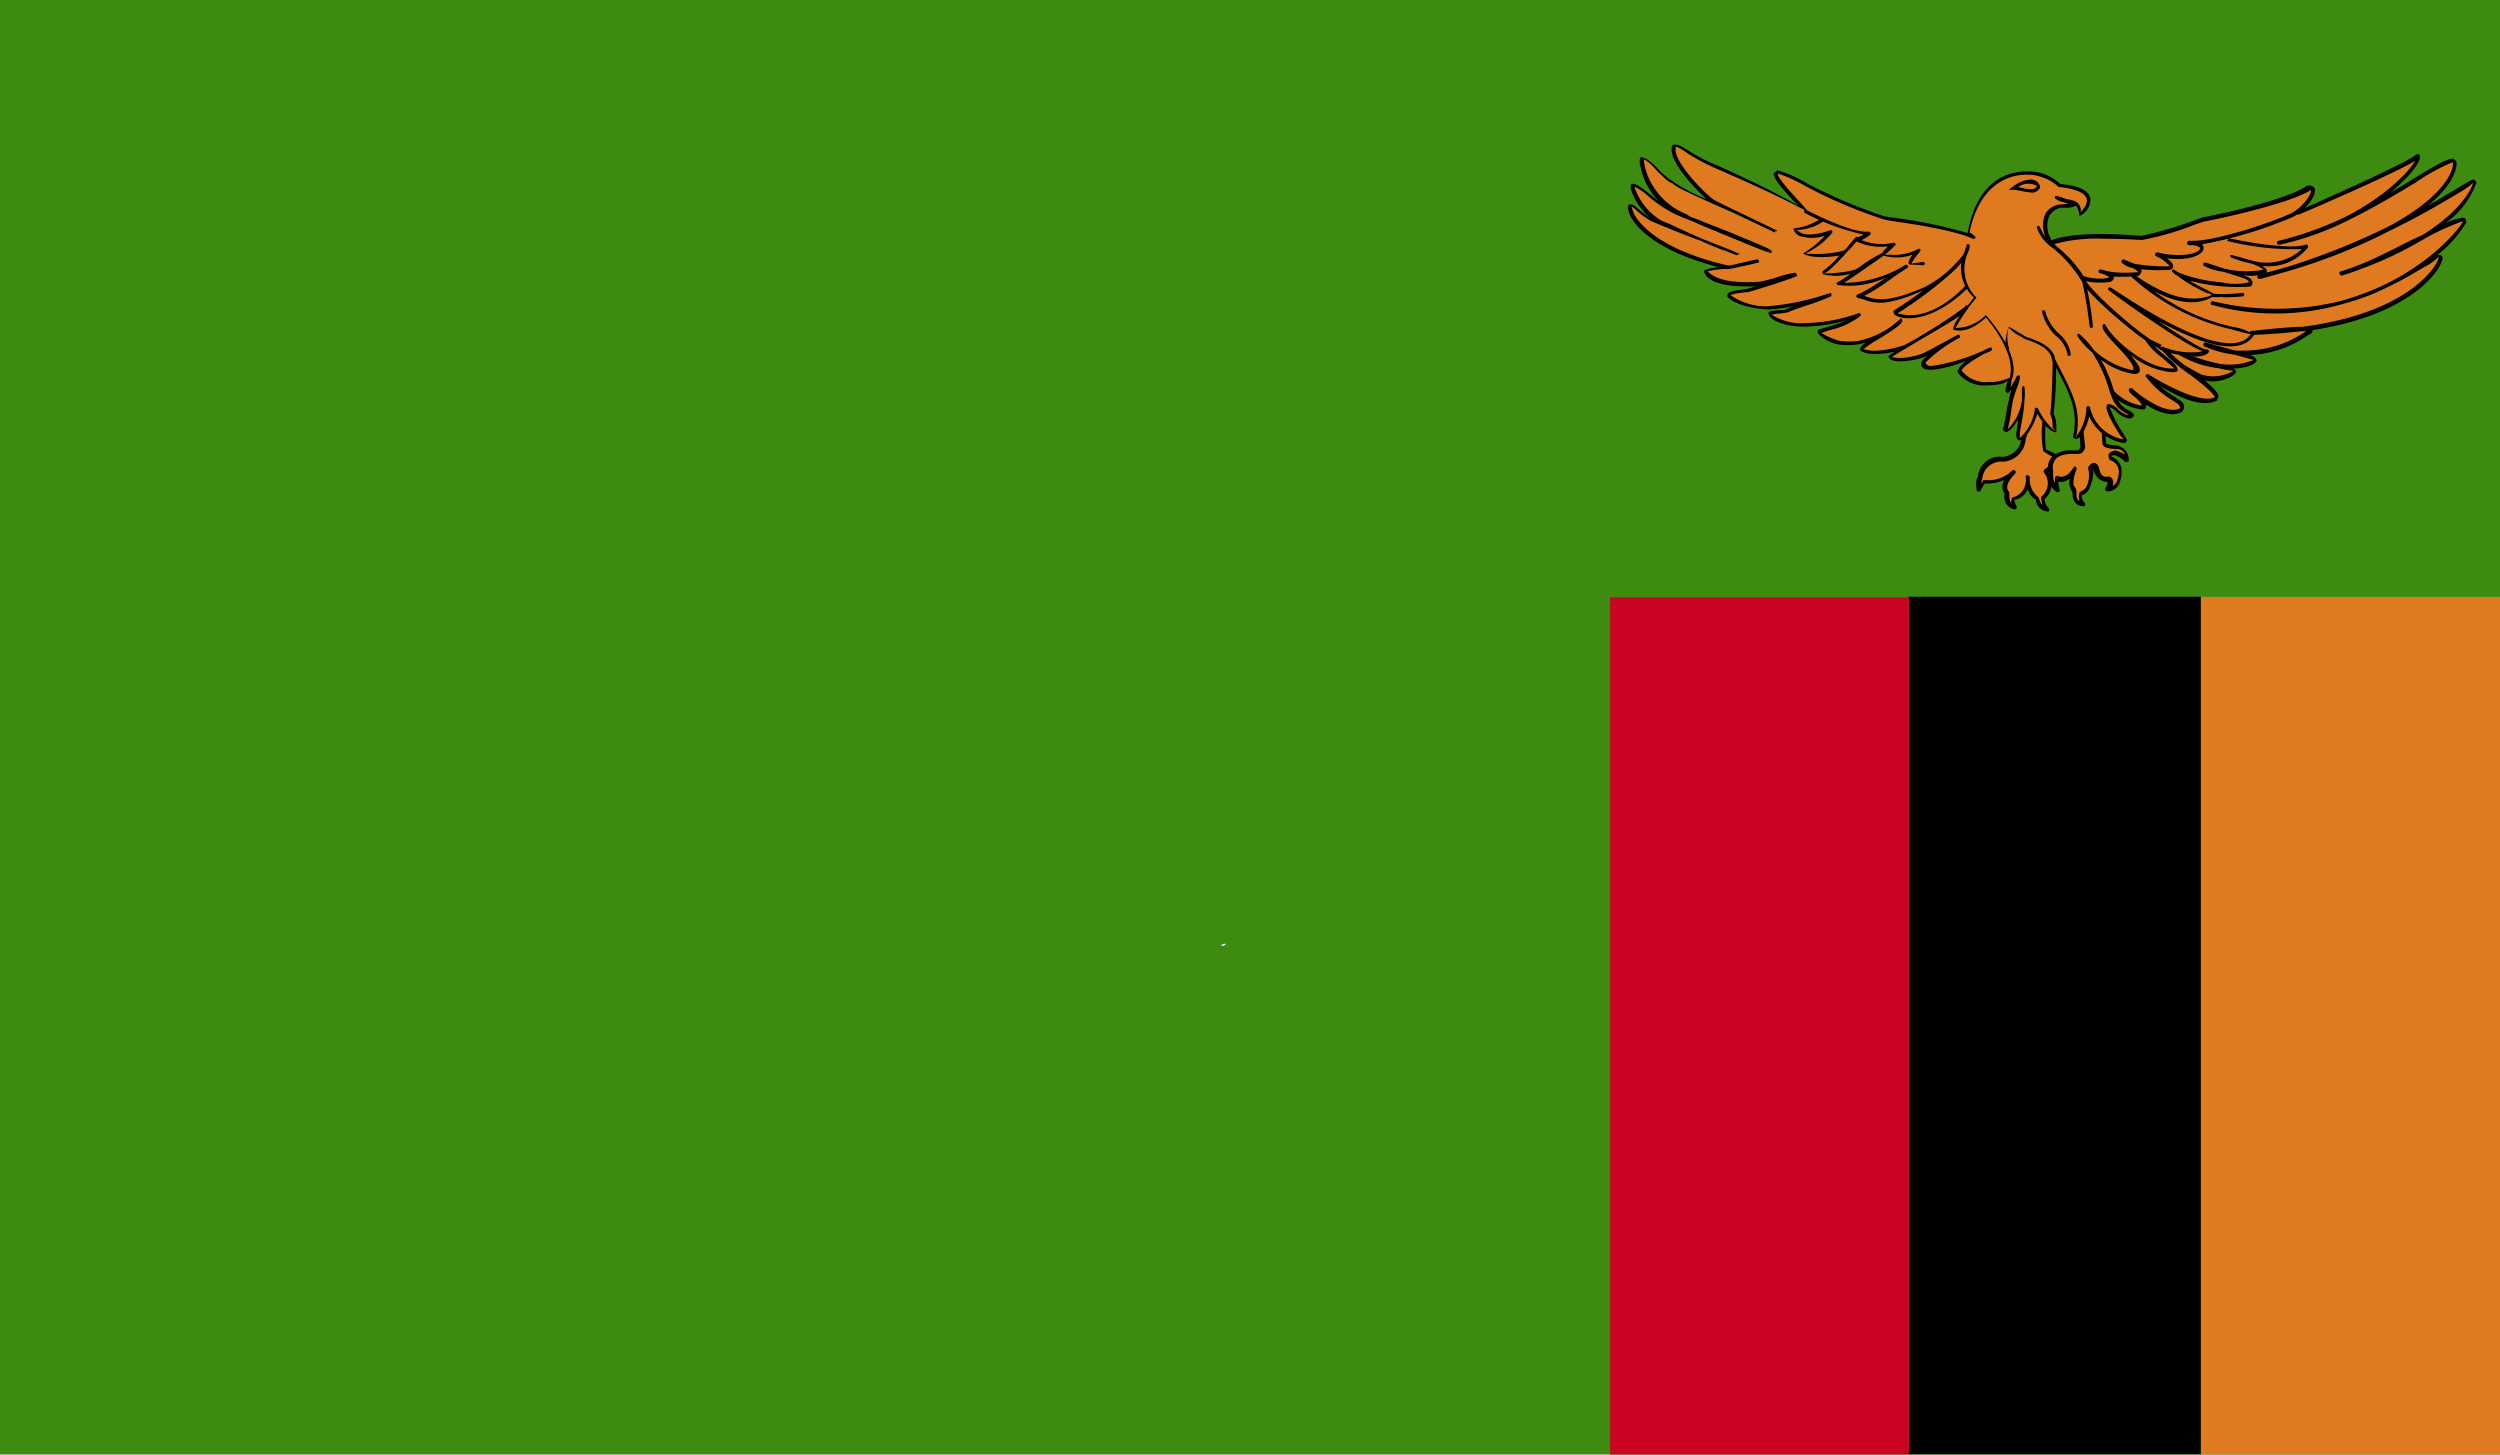 <svg id="Layer_1" data-name="Layer 1" xmlns="http://www.w3.org/2000/svg" xmlns:xlink="http://www.w3.org/1999/xlink" viewBox="0 0 220 128"><defs><style>.cls-1{fill:none;}.cls-2{clip-path:url(#clip-path);}.cls-3{fill:#3e8b11;}.cls-4{fill:#df7a21;}.cls-5{fill:#cb0423;}.cls-6{fill:#fff;}</style><clipPath id="clip-path"><rect id="_Clipping_Path_" data-name="&lt;Clipping Path&gt;" class="cls-1" width="220" height="128"/></clipPath></defs><title>Flag_rect_Zambia</title><g id="ZAMBIA"><g id="_Group_" data-name="&lt;Group&gt;"><g id="_Clip_Group_" data-name="&lt;Clip Group&gt;"><g class="cls-2"><rect id="_Path_" data-name="&lt;Path&gt;" class="cls-3" width="220" height="128"/><rect id="_Path_2" data-name="&lt;Path&gt;" class="cls-4" x="193.67" y="52.53" width="26.33" height="75.47"/><rect id="_Path_3" data-name="&lt;Path&gt;" x="167.95" y="52.51" width="25.72" height="75.47"/><rect id="_Path_4" data-name="&lt;Path&gt;" class="cls-5" x="141.69" y="52.56" width="26.29" height="75.44"/><g id="_Clip_Group_2" data-name="&lt;Clip Group&gt;"><g class="cls-2"><path id="_Path_5" data-name="&lt;Path&gt;" class="cls-4" d="M202.18,18.75s9.69-4.14,10.62-5c.42.48-3.89,5.69-12.26,7.63,7.61-1.81,14.1-7.46,15.4-7.25.41,0,.31,5.49-17.11,10.19,12-3.17,19-9,19-8.33.08.16-1.21,4.57-11.73,8,2.94-.66,10.93-5.57,10.83-4.57.27.33-7.72,10.6-22.13,7.25,11.52,3,19-4.21,20.05-4.08.21.05-2.14,6.33-16.67,6.71,7-.74,5-.05,5-.05a9.3,9.3,0,0,1-9,1c3.89,1.05,4.31,1.1,4.38,1.46-.26.43-3.45,1.07-6.51-.61,2.46,1,4.69,1.2,4.73,1.58a3.17,3.17,0,0,1-3,.38c-1.4-.63-14.39-8.6-14.39-8.6l22.12-6.08Z"/><g id="_Group_2" data-name="&lt;Group&gt;"><path id="_Compound_Path_" data-name="&lt;Compound Path&gt;" d="M194.73,33.56a2.66,2.66,0,0,1-1.19-.26c-1.39-.66-13.86-8.3-14.4-8.63a.14.14,0,0,1-.08-.18.13.13,0,0,1,.13-.15l22.11-6.08.93.31c3.22-1.43,9.73-4.32,10.44-5a.34.34,0,0,1,.14,0,.12.12,0,0,1,.12.08.46.46,0,0,1,0,.3c-.09.54-1,1.69-2.58,3,.77-.43,1.44-.84,2.08-1.25,1.69-1,2.85-1.74,3.42-1.74.09,0,.31.23.32.31.08.69-.44,2.12-2.55,3.86,1.07-.62,1.91-1.15,2.55-1.51,1-.61,1.33-.82,1.54-.82,0,0,.22.21.22.26a7.43,7.43,0,0,1-2.82,3.63,5.41,5.41,0,0,1,1.6-.54s.23.05.25.1l.08.31a10.6,10.6,0,0,1-2.71,3,.74.74,0,0,1,.39-.13c.09,0,.25.16.23.26,0,.74-2.3,4.93-11.44,6.36v.05c0,.18-.11.28-.39.38a9.53,9.53,0,0,1-5.09,1.76c.37.16.5.29.57.49-.21.43-1.05.66-2.07.71.17.08.26.18.26.28-.09.34-1.11.85-2.11.85Zm-15-9c2.12,1.3,12.76,7.84,14,8.4a3.5,3.5,0,0,0,2.81-.33,8.4,8.4,0,0,1-1.31-.23,8.66,8.66,0,0,1-3.35-1.1c-.11,0-.12-.13-.11-.23A.24.24,0,0,1,192,31a20.31,20.31,0,0,0,3.24,1,5.62,5.62,0,0,0,3.09-.33h0c-.08,0-.38-.1-1.71-.46a9.53,9.53,0,0,1-2.63-.72.17.17,0,0,1-.08-.23c0-.1.13-.15.19-.12l2.61.71a8.88,8.88,0,0,0,.9,0,9.51,9.51,0,0,0,5.33-1.71h-.31c-1.39.15-2.88.28-4.45.33-.09-.05-.18-.07-.18-.18s0-.17.15-.17c2.12-.23,3.6-.36,4.46-.36,9.57-1.25,12-5.54,12-6.16a5.43,5.43,0,0,1-1.3.92c-.73.41-1.66,1-2.77,1.53a20.75,20.75,0,0,1-4.46,1.72,21.12,21.12,0,0,1-11.4.07c-.12,0-.17-.13-.14-.18a.18.18,0,0,1,.21-.15A23.69,23.69,0,0,0,206,26.48a23.31,23.31,0,0,0,4.41-1.71c4.19-2.19,6.26-5,6.33-5.31A23.12,23.12,0,0,0,213.36,21a31.89,31.89,0,0,1-5.42,2.6c-.72.28-1.36.51-1.83.64a.18.18,0,0,1-.23-.15.16.16,0,0,1,.11-.21c.64-.18,1.26-.43,1.8-.64,1.38-.56,3-1.4,4.53-2.17l.88-.4c3.51-2.2,4.35-4.19,4.43-4.58a6.59,6.59,0,0,1-1.2.85c-1.27.76-3.32,2-6.08,3.34a50.18,50.18,0,0,1-8.84,3.53c-.85.25-1.73.51-2.63.74h0a.2.2,0,0,1-.23-.13.3.3,0,0,1,.13-.26c.93-.23,1.79-.46,2.62-.71a61.11,61.11,0,0,0,8.81-3.53c5.43-2.91,5.78-5.36,5.62-5.64A17.2,17.2,0,0,0,212.67,16c-1.63,1-3.67,2.22-6,3.37a26.23,26.23,0,0,1-6.07,2.17.16.16,0,0,1-.21-.12.17.17,0,0,1,.14-.23h0a29.92,29.92,0,0,0,6-2.17c3.6-1.89,5.51-4,6-4.86-2,1.2-9.91,4.6-10.26,4.73l-1-.28L179.7,24.57Z"/></g><path id="_Path_6" data-name="&lt;Path&gt;" class="cls-4" d="M176.18,40.35a1.81,1.81,0,0,0-2,1.74s-.17.1-.08.94a8.29,8.29,0,0,1,.5-.74,2.92,2.92,0,0,0,2.51-.81c-1.3,1.35-.52,1.83-.52,1.83s-.31,1,.66,1.28a.85.85,0,0,1-.11-.79A1.56,1.56,0,0,0,178.43,42c0,1.53.88,1.89.88,1.89a.93.93,0,0,0,.89.92,1.34,1.34,0,0,1-.37-1.1A1.57,1.57,0,0,0,180,41.4a3.84,3.84,0,0,0,1.07-1.28,7.79,7.79,0,0,1-1.19-.61,12.61,12.61,0,0,1,0-2.45l-.47-2.66L178,38.56a1.9,1.9,0,0,1-1.84,1.79Z"/><g id="_Group_3" data-name="&lt;Group&gt;"><path id="_Compound_Path_2" data-name="&lt;Compound Path&gt;" d="M180.2,45h0a1.1,1.1,0,0,1-1.05-1.07c-.08,0-.46-.16-.71-.87a1.58,1.58,0,0,1-1.19.94,2.64,2.64,0,0,0,.19.54.15.15,0,0,1,0,.2.16.16,0,0,1-.19.08,1.09,1.09,0,0,1-.7-.49,1.25,1.25,0,0,1-.13-.94c-.07,0-.18-.15-.21-.44a1.38,1.38,0,0,1,.16-.71,3.72,3.72,0,0,1-1.7.31,3.41,3.41,0,0,0-.38.64.26.26,0,0,1-.2.07c-.06,0-.14-.07-.14-.15-.11-.79,0-1.05.11-1.13a1.91,1.91,0,0,1,2.13-1.78,1.75,1.75,0,0,0,1.68-1.59v0a.32.32,0,0,1,0-.16l1.34-4c0-.08.1-.1.19-.1a.15.15,0,0,1,.17.13l.47,2.65a10.83,10.83,0,0,0,0,2.4c.31.18,1.1.51,1.1.51a.43.43,0,0,1,.09.13.38.38,0,0,1,0,.15,6,6,0,0,1-1,1.26,1.75,1.75,0,0,1-.31,2.34,1.23,1.23,0,0,0,.35.8.2.2,0,0,1,.05.23.2.2,0,0,1-.17.1Zm-1.77-3.14c.12,0,.19,0,.19.15a2,2,0,0,0,.75,1.74c.1.15.13.46.36.69a2.14,2.14,0,0,1-.09-.74,1.48,1.48,0,0,0,.22-2.12c0-.05-.06-.11,0-.16s0-.13.09-.13a3.11,3.11,0,0,0,.91-1,5.25,5.25,0,0,1-1.05-.58,8.68,8.68,0,0,1-.08-2.58l-.35-1.89-1.12,3.39h0a2.13,2.13,0,0,1-2,2,1.67,1.67,0,0,0-1.83,1.56.82.82,0,0,0-.07.36,1,1,0,0,1,.19-.29,6.07,6.07,0,0,1,.61,0,3.08,3.08,0,0,0,1.9-.84.19.19,0,0,1,.28,0,.23.23,0,0,1,0,.25c-.61.64-.72,1-.7,1.25a.4.4,0,0,0,.15.34c.06.2,0,.63.13.92a.2.2,0,0,1,.07.1,1,1,0,0,1,.07-.49A1.56,1.56,0,0,0,178.26,42a.21.21,0,0,1,.17-.23Z"/></g><path id="_Path_7" data-name="&lt;Path&gt;" class="cls-4" d="M185.78,34.38s1.44,1.6,2.81,1.53c.5-.44-1.06-1.36-1.06-1.59.55.52,2.91,2.53,4.41,1.82.58-.87-1.09-.77-2.92-3,1.28.84,4.47,2.73,6,2,.64-.72-3.32-2.81-4.65-4.5l-3.45-1.76-4.63,3.78Z"/><g id="_Group_4" data-name="&lt;Group&gt;"><path id="_Compound_Path_3" data-name="&lt;Compound Path&gt;" d="M191.2,36.47a4.58,4.58,0,0,1-2.32-.87v.1a1.06,1.06,0,0,1-.16.34h-.1a4.38,4.38,0,0,1-3-1.54l-3.46-1.68a.2.2,0,0,1-.09-.16s0-.1.05-.15l4.66-3.8,3.63,1.73a14.52,14.52,0,0,0,2.61,2.27c1.32,1,2.15,1.67,2.21,2.18,0,0-.11.3-.12.35-1.43.72-3.56-.4-5.06-1.3a8.44,8.44,0,0,0,1.36,1c.44.31.74.46.78.74a.66.66,0,0,1-.16.54,1.55,1.55,0,0,1-.86.23Zm-3.67-2.32a.18.18,0,0,1,.12.05c.4.38,2.88,2.4,4.2,1.73,0-.3-.27-.43-.6-.66a8,8,0,0,1-2.37-2.07.14.14,0,0,1,0-.23.12.12,0,0,1,.21,0c.64.38,4.38,2.65,5.81,2-.1-.39-1.13-1.2-2.1-1.94a13.7,13.7,0,0,1-2.62-2.28L186.84,29l-4.21,3.63,3.21,1.56a4.28,4.28,0,0,0,2.63,1.5c0-.2-.42-.61-.68-.81s-.45-.41-.45-.57a.17.17,0,0,1,.11-.15.12.12,0,0,1,.08,0Z"/></g><path id="_Path_8" data-name="&lt;Path&gt;" class="cls-4" d="M180.52,21.4s1.58-.94,7.92-.46c.65.08,4.27-1.25,5.46-1.63,1.83-.36,7.66-1.64,9.25-2.81,1.11-.13-.31,2-1.71,2.55s-6.92,2.56-8.84,2.3c2.3,0,1,1.92-2.82,1,1.85,1,1.16,1.17,1.16,1.17s-3.24.18-4.1-.56c2.18.82,1.28,1.1,1.28,1.1a8.28,8.28,0,0,1-3.25-.26c1.59.49.78.8.78.8a5.54,5.54,0,0,1-2.35-.18c-1.08-.41-2.69-3.07-2.78-3.07Z"/><g id="_Group_5" data-name="&lt;Group&gt;"><path id="_Compound_Path_4" data-name="&lt;Compound Path&gt;" d="M184.81,24.87a5,5,0,0,1-1.57-.22c-.86-.31-2-1.89-2.57-2.74a3.06,3.06,0,0,0-.25-.38.11.11,0,0,1-.12-.1c0-.1.07-.16.12-.21s1.68-1,8-.46h0a32.79,32.79,0,0,0,4.63-1.35l.76-.28c2.4-.44,7.78-1.71,9.2-2.79.47-.05.67.11.7.34.13.64-1.06,2.12-2.22,2.53a37.36,37.36,0,0,1-7.72,2.29.41.41,0,0,1,.14.36c0,.56-1.3,1.13-3.22.87.49.36.56.59.54.74s-.18.26-.26.28a18.34,18.34,0,0,1-2.58-.05.23.23,0,0,1,.06.23.82.82,0,0,1-.28.36,16.38,16.38,0,0,1-2.15.05v.08c0,.23-.2.33-.34.4a8.49,8.49,0,0,1-.89.05Zm-4-3.42c0,.08.11.16.15.26.51.71,1.65,2.3,2.37,2.58a5,5,0,0,0,1.46.23,3.7,3.7,0,0,0,.79-.08c.08,0,0-.1-.37-.28l-.42-.13c-.1,0-.13-.15-.1-.23s.14-.13.22-.07a1.89,1.89,0,0,1,.47.12A7.74,7.74,0,0,0,187,24c.63,0,1.16-.05,1.16-.05s0-.13-.53-.38a1.82,1.82,0,0,1-.86-.41.16.16,0,0,1-.06-.23c.06-.08.17-.13.23-.08.36.16.67.26.87.36a17.28,17.28,0,0,0,3.14.23,3.32,3.32,0,0,0-1.2-.89.17.17,0,0,1-.1-.21.27.27,0,0,1,.22-.13,7.4,7.4,0,0,0,1.88.23c1.27,0,1.83-.35,1.86-.58,0-.08-.17-.23-.64-.29a1.77,1.77,0,0,1-.33,0c-.12,0-.19-.1-.17-.2a.2.2,0,0,1,.17-.18h0l.35,0c2.2,0,7.09-1.71,8.37-2.3,1.08-.41,2.08-1.73,2-2.17-1.73,1.13-7.54,2.43-9.45,2.79l-.74.25a25.87,25.87,0,0,1-4.69,1.36c-1.35-.08-2.41-.11-3.32-.11a14.17,14.17,0,0,0-4.35.46Z"/></g><path id="_Path_9" data-name="&lt;Path&gt;" class="cls-4" d="M183.07,35.27l.21,4.16s-.12.21-.21.33-3-.43-2.58,1.74c0,.92,0,1.1.64,1.64a3.11,3.11,0,0,1-.12-1s.81.43,1.62-.87c-.58,1.3-.17,1.79,0,1.81.11.23-.25,1.28.83,1.26a1,1,0,0,1-.22-1s1.14-.18.75-2.22c.39-.38.55,0,.55,0s.14,1.22,1.11,1c.46.25-.06.89-.06.89a1,1,0,0,0,.92-.56c.21-.64.44-1.71-.7-2.17-.16-.43.44-.46.44-.46s.76.26,1,.64.17-1-.78-1.15c-1.12,0-1.21-.26-1.21-.31s-.19-3-.28-3.88Z"/><g id="_Group_6" data-name="&lt;Group&gt;"><path id="_Compound_Path_5" data-name="&lt;Compound Path&gt;" d="M183.38,44.54c-.92,0-1-.77-1-1.15l-.17-.41a1.37,1.37,0,0,1-.07-.89,1.12,1.12,0,0,1-1,.3,2.28,2.28,0,0,0,.12.69c0,.08,0,.13-.1.21a.19.19,0,0,1-.19,0c-.67-.56-.71-.81-.71-1.76a1.52,1.52,0,0,1,.26-1.28,2.5,2.5,0,0,1,1.94-.61h.38c.14,0,.24-.28.24-.28l-.24-4.06,2-.33a31.46,31.46,0,0,1,.5,4.06s.14.13,1,.18a1.28,1.28,0,0,1,1,1.3c0,.15-.34.23-.42.05a1.94,1.94,0,0,0-.88-.51s-.19,0-.23.13c.56.23,1.25.84.7,2.35a1.13,1.13,0,0,1-1.08.71.13.13,0,0,1-.14-.1.17.17,0,0,1,0-.21,1,1,0,0,0,.19-.51,1.31,1.31,0,0,1-1.26-1.22,4.1,4.1,0,0,1-.43,1.94,1.33,1.33,0,0,1-.62.46c.05,0,0,.38.27.64a.19.19,0,0,1-.14.33Zm-.75-3.45,0,0c.1.05.15.12.1.23-.44,1.1-.22,1.5-.14,1.55a.7.7,0,0,1,.14.49c0,.36,0,.59.28.72a1.15,1.15,0,0,1,0-.77c.17-.13.39-.15.58-.46a2.19,2.19,0,0,0,.14-1.69c.53-.79.85-.28.94-.1s.1.9.69.9a.62.62,0,0,1,.33,0,.55.55,0,0,1,.26.36.66.66,0,0,1-.06.46.87.87,0,0,0,.39-.39c.36-1,.17-1.6-.61-1.91a.58.58,0,0,1-.08-.56.93.93,0,0,1,.6-.28A3.63,3.63,0,0,1,187,40c0-.08-.08-.13-.08-.15a.77.77,0,0,0-.53-.34c-.33,0-1.38,0-1.38-.51,0-.12-.18-3-.28-3.85l-1.64.25.41,4a1.3,1.3,0,0,1-.29.46,1,1,0,0,1-.31.08h-.38c-.31,0-1.25,0-1.64.48a1.21,1.21,0,0,0-.21,1c0,.58,0,.84.18,1.07a1.74,1.74,0,0,1,0-.44.15.15,0,0,1,.11-.15.17.17,0,0,1,.17,0s.66.36,1.35-.77a.17.17,0,0,1,.17-.1Z"/></g><path id="_Path_10" data-name="&lt;Path&gt;" class="cls-4" d="M187,38.82c0-.23-1.94-2.86-1.44-3.19.5.1,1.31,1.3,2,.94-.21-.48-.79-.23-1.46-1.4-.69-1.36-.79-3.43-3.14-5.62,1.52,2.35,5,3.73,5.13,3s-3-3.27-2.87-3.91c.61,1.28,3.82,4.14,6.17,3.91.15-.56-1.9-1.66-2.48-2.71-1.48-1-5.51-4.49-5.59-5.29a9.81,9.81,0,0,0-2.81-3,1.41,1.41,0,0,1-.24-.48c-.91-2.15.3-2.84,1-2.94a3.11,3.11,0,0,0,1.16-.18c-.5-.17-1-.38-1.48-.56.63.46,2.29.08,1.9,1.41.73-.28,2.27-2.1-1.7-2.51-1.32-1.48-6.66-2.37-8,4.17a6.51,6.51,0,0,0,.52.43c-1.71-.82-6.26-1.45-7.89-1.74-4.46-1.27-9-4.34-9.49-4s2.66,3.29,2.49,3.37A75.12,75.12,0,0,0,151,14.66c-1.71-.64-3.4-2.12-3.58-1.81-.62,1.27,2.7,4.52,3.32,4.93s5.53,2.63,5.45,2.65c-7.37-3.34-8.59-4-8.95-4.34-.67-.15-2.26-2.27-2.68-2.17-.26.25.23,3.63,3.74,5.16.6.41,7.56,2.91,7.47,3.09s-8-3.3-8.28-3.37c-1.54-.64-3.43-2.74-3.76-2.51s.88,2.51,2.41,3.22c.8.36,3.93,1.92,6.73,2.91.19,0-5-2-7.56-3-1.14-.63-1.67-1.43-1.85-1.25s.43,3.53,8.49,5.44c.22.1,2.87-.64,2.72-.53s-2.61.58-2.86.58a6.38,6.38,0,0,0-1.66.23c-.08.21.52,1.43,4.7,1.2.53-.05,3.41-1.09,3.16-.86s-4,1.35-4.21,1.37a5.92,5.92,0,0,0-1.66.31c-.08.21,1,1.07,3.24,1.2,2,.1,5.74-1.2,5.67-1.12s-3.65,1.3-3.72,1.38-1.45.12-1.47.25,1.87,2.1,7.72.1c-.58.8-3.41,1.36-3.41,1.51a2.48,2.48,0,0,0,1.61.92,4.73,4.73,0,0,0,1.8,0,7.33,7.33,0,0,0,3.79-2c.2.41-3.74,2.42-3.55,2.6.86.79,3.67-.1,3.87-.2s5.42-3.07,5.39-3.42c.11.46-6.76,4.16-6.68,4.31.45.72,2.78-.05,2.9-.1l3.08-1.66c.06,0-3.38,2-3.08,2.35-.16,1.35,5.38-.95,5.83-1.2.21-.15-2.69,1.25-2.69,1.89.94,1.61,3.9,1.1,4.37.76.22-.15-.28,1.18-.11,1a4.52,4.52,0,0,0,.88-1.2c-.08.43-.41,1.09-.6,1.91s-.25,1.69-.5,2.63c-.08.41,1.83-.84,1.54-3.78.17,1.53-.6,4.39-.4,4.57.4.31,1.52-1.43,1.63-2.6a5.78,5.78,0,0,0,1.6,2.12,5.32,5.32,0,0,0-.27-1.74,42.91,42.91,0,0,0,.22-4.6c1.6,3.07,2.22,4.37,1.8,6.7.47.2,1.23-1.64,1.16-2.56A3.81,3.81,0,0,0,187,38.82Z"/><g id="_Group_7" data-name="&lt;Group&gt;"><path id="_Compound_Path_6" data-name="&lt;Compound Path&gt;" d="M187,39a4,4,0,0,1-3.15-2.37,4.53,4.53,0,0,1-.78,1.78.53.53,0,0,1-.41.21c-.06,0-.23-.1-.23-.18.41-2.09,0-3.29-1.49-6.08a35.66,35.66,0,0,1-.22,4,3.18,3.18,0,0,1,.24,1.23l0,.48c-.7-.12-1.3-1-1.67-1.66-.3,1-1.08,2.35-1.62,2.35-.31-.18-.29-.43-.09-1.56,0-.1,0-.17,0-.28-.38.72-.85,1.1-1.08,1.1a.94.94,0,0,1-.25-.23,9.53,9.53,0,0,0,.31-1.56c.08-.38.14-.76.24-1.09a5.62,5.62,0,0,1,.23-.92,2.71,2.71,0,0,1-.33.38c-.28-.13-.25-.26-.14-.64a1.54,1.54,0,0,0,.09-.48c-.07.25-.87.43-1.75.43a2.93,2.93,0,0,1-2.63-1.15c0-.31.33-.69.78-1-1.56.59-3.44,1.05-3.86.59a.37.37,0,0,1-.11-.36c0-.21.25-.49.64-.77l-.41.21c-.14.1-2.66.74-3.08.05-.08-.13-.1-.15.56-.54-1.06.23-2.6.36-3.11-.13,0-.2.08-.38.56-.69a5.38,5.38,0,0,1-.69.18,6,6,0,0,1-1.84,0c-1-.23-1.79-.87-1.76-1.12s.14-.16.85-.41a15.46,15.46,0,0,0,1.85-.62,14.71,14.71,0,0,1-3.81.59c-2,0-2.93-.61-3.13-.94a1,1,0,0,1-.08-.28c.08-.13.19-.16,1-.23.22,0,.55-.06.6-.08a3,3,0,0,1,.78-.31,12.56,12.56,0,0,1-2.44.33c-2.16-.12-3.29-.76-3.56-1.14,0-.39.19-.46,1.52-.64.14,0,.5-.11,1-.26-3.33.15-4.21-.64-4.43-1-.11-.13-.16-.31-.11-.39s.73-.25,1.22-.3c-5.84-1.51-7.72-3.89-7.93-5.06-.05-.26,0-.36.07-.44.36-.05.47.11.73.31a7.51,7.51,0,0,0,1.29.92s0,0,0,.05a5.31,5.31,0,0,1-1.89-2.78.72.72,0,0,1,.11-.33c.42,0,.79.28,1.5.84l.95.77a6,6,0,0,1-1.67-3.1c-.08-.25-.12-.71,0-.84.41,0,.86.33,1.52,1a5.54,5.54,0,0,0,1.29,1.1,14.37,14.37,0,0,0,3,1.58c-1.13-1-3.54-3.58-3-4.75.43-.15.76.1,1.4.48A15,15,0,0,0,151,14.51c2.24,1,4.65,2.12,7.22,3.57a1.22,1.22,0,0,0-.3-.3c-1.32-1.44-1.91-2.2-1.83-2.53a2,2,0,0,1,.33-.26A10.11,10.11,0,0,1,159,16.14a47,47,0,0,0,6.8,2.89l.65.1a43.31,43.31,0,0,1,6.7,1.38c.89-4.93,3.88-5.42,5.14-5.42a4,4,0,0,1,3,1.1c1.66.13,2.58.59,2.67,1.33A1.62,1.62,0,0,1,183,19a6.53,6.53,0,0,0-.21-.79.86.86,0,0,0-.16-.1s-.06.05-.06.05a1.84,1.84,0,0,1-.77.12c-.12,0-.26,0-.45,0a1.61,1.61,0,0,0-1,.69,2.24,2.24,0,0,0,.14,2.07,1.15,1.15,0,0,0,.21.43,10.39,10.39,0,0,1,2.8,3.07c.12.74,3.91,4.11,5.59,5.23a6.47,6.47,0,0,0,1.42,1.51c.69.54,1.21,1,1.11,1.38a1,1,0,0,1-.42.1,6.63,6.63,0,0,1-3.77-1.58c.59.69.95,1.15.87,1.45,0,.1-.11.28-.48.28a6.25,6.25,0,0,1-2.94-1.27,13.07,13.07,0,0,1,1,2.27,8.51,8.51,0,0,0,.45,1.2,2,2,0,0,0,1,1,.89.89,0,0,1,.48.44c-.17.25-.28.28-.44.28a2,2,0,0,1-1.13-.62,1.65,1.65,0,0,0-.59-.38A10.35,10.35,0,0,0,186.75,38c.36.56.42.69.42.79L187,39Zm-3.24-3.27a.17.17,0,0,1,.16.13,3.65,3.65,0,0,0,3,2.81,1.9,1.9,0,0,1-.41-.46c-.83-1.35-1.41-2.37-1-2.66a1.25,1.25,0,0,1,.83.41,1.78,1.78,0,0,0,.94.57h0c.1,0,0-.06-.18-.16a2.46,2.46,0,0,1-1.12-1.1,8.48,8.48,0,0,1-.47-1.3A12.24,12.24,0,0,0,184.1,31a6.74,6.74,0,0,1-1.27-1.4.2.2,0,0,1,0-.18.12.12,0,0,1,.19,0,8.31,8.31,0,0,1,1.26,1.4,7,7,0,0,0,3.42,1.76c.25-.3-.6-1.27-1.24-1.94-.95-1-1.55-1.66-1.42-2a.12.12,0,0,1,.12-.12.13.13,0,0,1,.14.1c.66,1.33,3.81,4,6.05,3.8l-1.15-1a5.79,5.79,0,0,1-1.44-1.5c-1.25-.82-5.54-4.42-5.62-5.34a10.23,10.23,0,0,0-2.72-2.91,1.07,1.07,0,0,1-.31-.59A2.6,2.6,0,0,1,180,18.8a1.72,1.72,0,0,1,1.22-.8,4.38,4.38,0,0,0,.5-.05H182l-.28-.12a2,2,0,0,1-.83-.34.13.13,0,0,1-.06-.17.16.16,0,0,1,.2-.08l.83.28c.45.08.91.15,1.11.51a.84.84,0,0,1,.08.79c.1-.28.66-.74.59-1.27s-.95-.95-2.48-1.1a4.1,4.1,0,0,0-2.85-1.08c-1.19,0-4.05.52-5,5.11.12,0,.22.1.45.28a.14.14,0,0,1,.05.21.18.18,0,0,1-.19.05c-1.47-.72-5.18-1.3-7.2-1.58l-.64-.13a43.26,43.26,0,0,1-6.86-2.91,13,13,0,0,0-2.47-1.13c-.11.28,1.15,1.66,1.72,2.28.75.81.83.91.81,1-3-1.54-5.62-2.71-8.06-3.76a18.41,18.41,0,0,1-2.42-1.3,4.49,4.49,0,0,0-1-.59c-.5,1.13,2.71,4.32,3.35,4.7.31.18,1.75.87,3.08,1.51,1.49.71,2.08,1,2.29,1.12,0,0,0,0,.06,0l0,0c.11.05.11.11.09.13a.33.33,0,0,1-.12-.05l-.08.15c-.13-.07-1.31-.64-2.33-1.12-.5-.23-1-.49-1.45-.69-4.27-1.86-4.93-2.22-5.24-2.55-.28,0-.8-.57-1.37-1.1a4.1,4.1,0,0,0-1.13-1,5.27,5.27,0,0,0,.28,1.28,6.12,6.12,0,0,0,3.48,3.57,2.54,2.54,0,0,0,.78.39l.41.15c.7.31,1.67.66,2.63,1.05C156,22,156,22,155.89,22.24c0,0-.09,0-.22,0l0,0a.1.1,0,0,0-.06-.05c-.5-.13-1.91-.72-6.15-2.48l-.38-.18h0c-.89-.35-1.53-.61-1.61-.66a11,11,0,0,1-2.48-1.66,4.79,4.79,0,0,0-1.17-.79,5.45,5.45,0,0,0,2.4,3l.75.31c.69.33,1.74.81,2.85,1.3l2.22.87a7.78,7.78,0,0,1,.8.35c.05,0,.08,0,.11,0v0c.11.07.11.1.11.12h-.16l0,.11c-.05,0-.41-.13-1-.39l-.41-.13c-.61-.25-1.21-.48-1.75-.74-1.52-.56-3.28-1.27-4.43-1.76a6.2,6.2,0,0,1-1.35-1c-.17-.11-.33-.29-.39-.29a4.66,4.66,0,0,0,.26.72c.49.84,2.18,3.06,8.21,4.47a3.61,3.61,0,0,0,.86-.15l.94-.21a4.67,4.67,0,0,1,.87-.18c0,.05.15.21.08.26s-1.83.43-1.83.43c-.33.08-.61.13-.78.16s-.28,0-.33,0a6.85,6.85,0,0,0-1.58.21c.44.43,1.39,1.12,4.59.91a13.47,13.47,0,0,0,1.78-.48A7.82,7.82,0,0,1,158,24c.05,0,.17.23.13.28-.19.18-4.11,1.4-4.32,1.43a7,7,0,0,0-1.54.25,5.52,5.52,0,0,0,3.12,1h0a22,22,0,0,0,5.12-1c.86-.26.61-.18.64-.08a.27.27,0,0,1,0,.18,16.71,16.71,0,0,1-2.24.84c-.75.26-1.44.51-1.53.56s-.25.06-.71.13c-.26,0-.69.08-.76.1a4.8,4.8,0,0,0,3,.74,15,15,0,0,0,4.63-.86.14.14,0,0,1,.18.05.15.15,0,0,1,0,.18,6.91,6.91,0,0,1-2.78,1.27c-.28.11-.59.21-.67.23a7.14,7.14,0,0,0,1.57.69,6.22,6.22,0,0,0,1.73,0,7.59,7.59,0,0,0,3.73-2c.35.35-.2.74-2,1.86a9.38,9.38,0,0,0-1.3.87,3.44,3.44,0,0,0,1,.15,9.28,9.28,0,0,0,2.61-.51A47.48,47.48,0,0,0,172.93,27a.12.12,0,0,1,.13-.13c0-.05.16.08.18.13,0,.31-.57.77-4.53,3.06-1,.62-2.11,1.23-2.21,1.36a3.06,3.06,0,0,0,.74.08,6.25,6.25,0,0,0,1.94-.39l.72-.36c.89-.48,2.29-1.25,2.37-1.27a.11.11,0,0,1,.18.05.11.11,0,0,1,0,.18h0a12.77,12.77,0,0,0-3,2.19c.09.23.21.31.5.31a16.8,16.8,0,0,0,4.64-1.38c.5-.25.54-.25.57-.25a.18.18,0,0,1,.15.1.24.24,0,0,1-.08.18,3.84,3.84,0,0,1-.52.23c-1.21.63-2.08,1.3-2.08,1.53a2.74,2.74,0,0,0,2.36,1,4.27,4.27,0,0,0,1.75-.33c.33.1.29.28.2.69a.3.3,0,0,0,0,.13c.11-.26.39-.64.53-1,.06,0,.11-.1.2-.08a.18.18,0,0,1,.09.18,3.7,3.7,0,0,1-.23.82,10.16,10.16,0,0,0-.36,1.1,10.7,10.7,0,0,0-.19,1.09,10.46,10.46,0,0,1-.31,1.56,4.36,4.36,0,0,0,1.26-2.55c0-.36,0-.72,0-1h0A.52.52,0,0,1,178,34a.25.25,0,0,1,.14,0s0,0,0,0v0a4.72,4.72,0,0,1,0,1.3c0,.64-.16,1.36-.25,2a4.92,4.92,0,0,0-.15,1.25,4.09,4.09,0,0,0,1.32-2.56.12.12,0,0,1,.13-.1.12.12,0,0,1,.16.08,5.87,5.87,0,0,0,1.54,2l-.26-.36a2.79,2.79,0,0,0-.21-1.18c.14-1.12.16-2.58.21-4.24v-.41a.11.11,0,0,1,.12-.12.1.1,0,0,1,.14.05c1.57,3,2.3,4.37,1.8,6.82l.13-.28a4.21,4.21,0,0,0,.78-2.33.2.2,0,0,1,.11-.18Z"/></g><path id="_Path_11" data-name="&lt;Path&gt;" class="cls-4" d="M160.4,19.38a4.32,4.32,0,0,1-2.46.74c.31,1.36,3.16.31,3.16.31a7.12,7.12,0,0,1-2.34,1.76c.59.49,3,.28,3.44.08a8.22,8.22,0,0,0,1.13-1.2S160.82,24,160.43,24c0,.33,2.66.2,3.21-.29a11.61,11.61,0,0,1,2-1.25S161.93,25,161.76,25c1.38.35,4.15-.44,5.91-1.56-2.61,1.76-2.84,2.07-4.17,2.66,1.19.28,1.77,1.07,5.78-.69a9.39,9.39,0,0,0,3.6-3,23.4,23.4,0,0,1-6.16,5.1c-.14.29,2.65,1.51,6.25-2.24Z"/><g id="_Group_8" data-name="&lt;Group&gt;"><path id="_Path_12" data-name="&lt;Path&gt;" d="M168,28a2.39,2.39,0,0,1-1.26-.28.81.81,0,0,1-.12-.36c.9-.59,1.75-1.15,2.61-1.79-3.3,1.43-4.27,1.12-5.21.79l-.55-.15a.17.17,0,0,1-.12-.15.22.22,0,0,1,.09-.13,12.71,12.71,0,0,0,2.33-1.38.61.61,0,0,0,.14-.1,7.59,7.59,0,0,1-4.17.63c-.07,0-.12-.05-.1-.15a.14.14,0,0,1,.14-.13,8.83,8.83,0,0,0,1.07-.71,4.75,4.75,0,0,1-2.4.05,1.23,1.23,0,0,1-.11-.23,7.76,7.76,0,0,0,1.52-1.43c-.88.18-2.63.26-3.18-.18a8.49,8.49,0,0,0,1.91-1.56,3.52,3.52,0,0,1-2.29,0,1,1,0,0,1-.49-.64,5.18,5.18,0,0,0,2.5-.92c.08,0,.14,0,.19.05a.13.13,0,0,1,0,.21,4.13,4.13,0,0,1-2.52.79c.2,0,.31.15.49.25.8.44,2.6-.2,2.6-.23a.16.16,0,0,1,.17.08c0,.05,0,.1,0,.15a6.6,6.6,0,0,1-2.37,1.82,9.74,9.74,0,0,0,3.32-.23.74.74,0,0,0,.27-.18,12.67,12.67,0,0,1,.84-1,.12.12,0,0,1,.19,0,.11.11,0,0,1,0,.18,6.27,6.27,0,0,1-.86,1c-.83.94-1.8,1.94-2.13,2,.45,0,2.6-.1,3.08-.53a13.16,13.16,0,0,1,2-1.25c.1-.06.16,0,.19.05s0,.1,0,.15c-2.08,1.46-3.05,2.12-3.49,2.4a10.41,10.41,0,0,0,5.4-1.58.17.17,0,0,1,.19.05.14.14,0,0,1,0,.2c-.81.51-1.38.92-1.83,1.25a15.11,15.11,0,0,1-2,1.23.34.34,0,0,1,.14.05c.93.28,1.88.61,5.17-.82a9.88,9.88,0,0,0,2-1.35,11.25,11.25,0,0,0,1.56-1.69.14.14,0,0,1,.19,0,.14.14,0,0,1,.05.2,10.79,10.79,0,0,1-1.68,1.82,36.57,36.57,0,0,1-4.51,3.34c.1,0,.36.08.82.13.7.08,2.74,0,5.21-2.61a.15.15,0,0,1,.2,0,.17.17,0,0,1,0,.21C171,27.48,169.13,28,168,28Z"/></g><path id="_Path_13" data-name="&lt;Path&gt;" class="cls-4" d="M179.86,27.43a3.82,3.82,0,0,0,1.2,2,3,3,0,0,1,1,1.71Z"/><g id="_Group_9" data-name="&lt;Group&gt;"><path id="_Path_14" data-name="&lt;Path&gt;" d="M182.08,31.31c-.08,0-.12,0-.14-.13a2.67,2.67,0,0,0-1-1.61,4.38,4.38,0,0,1-1.24-2.12.12.12,0,0,1,.1-.15.15.15,0,0,1,.18.1,4.14,4.14,0,0,0,1.18,1.94,2.91,2.91,0,0,1,1.06,1.82.12.12,0,0,1-.12.15Z"/></g><path id="_Path_15" data-name="&lt;Path&gt;" class="cls-4" d="M179.35,20a3.6,3.6,0,0,0,1.32,1.69,10,10,0,0,1,2.66,3.06c.13.46.71,3.58.69,3.94Z"/><g id="_Group_10" data-name="&lt;Group&gt;"><path id="_Path_16" data-name="&lt;Path&gt;" d="M184,28.86H184a.2.2,0,0,1-.12-.18,36.88,36.88,0,0,0-.64-3.86,11.27,11.27,0,0,0-2.6-3,3.59,3.59,0,0,1-1.38-1.74.14.14,0,0,1,.08-.2c.06,0,.16,0,.19.13a3.37,3.37,0,0,0,1.28,1.58,11.85,11.85,0,0,1,2.7,3.14,32,32,0,0,1,.67,4,.14.14,0,0,1-.13.13Z"/></g><path id="_Path_17" data-name="&lt;Path&gt;" class="cls-4" d="M173.19,21.61c.08.38-1.43,2.35.64,4.64C172,28.53,172,28.81,172,28.81s1,.58,2.89-1c3.08,3.76,2,5.49,2,5.49Z"/><g id="_Group_11" data-name="&lt;Group&gt;"><path id="_Path_18" data-name="&lt;Path&gt;" d="M176.89,33.46s0,0,0,0a.15.15,0,0,1-.07-.18s.92-1.73-2.05-5.34C173,29.57,171.94,29,171.89,29c-.1-.36.61-1.33,1.82-2.81a3.51,3.51,0,0,1-.78-4.14c0-.15.12-.33.12-.38a.14.14,0,0,1,.12-.18c.11,0,.13,0,.16.13a1,1,0,0,1-.11.51,3.53,3.53,0,0,0,.71,4.06,17.18,17.18,0,0,0-1.84,2.66h.22a3.72,3.72,0,0,0,2.44-1.13c3.32,3.84,2.32,5.62,2.27,5.7s-.06.08-.13.08Z"/></g><path id="_Path_19" data-name="&lt;Path&gt;" class="cls-4" d="M176.68,30.65s-.32-.41.21-1.94c.45.56,1,.66,1.18.89s2.51.56,2.68,2.09Z"/><g id="_Group_12" data-name="&lt;Group&gt;"><path id="_Path_20" data-name="&lt;Path&gt;" d="M180.75,31.87a.2.2,0,0,1-.17-.15c-.09-1.07-1.39-1.53-2.1-1.79-.28-.1-.46-.15-.5-.25a1.9,1.9,0,0,1-.33-.16,2.87,2.87,0,0,1-.88-.71,3.2,3.2,0,0,0,0,1.76c.05.08,0,.13,0,.18a.15.15,0,0,1-.2,0s-.31-.51.2-2a11,11,0,0,1,1,.59,1.21,1.21,0,0,1,.38.23,1.48,1.48,0,0,0,.38.15c.78.28,2.23.77,2.34,2a.17.17,0,0,1-.14.18Z"/></g><path id="_Path_21" data-name="&lt;Path&gt;" class="cls-4" d="M179.37,16.45c0-.13-.45-1.15-2.2.1,1,.08,1.84.59,2.2-.1Z"/><g id="_Group_13" data-name="&lt;Group&gt;"><path id="_Compound_Path_7" data-name="&lt;Compound Path&gt;" d="M178.73,16.93h0a3.86,3.86,0,0,1-.75-.1,4.55,4.55,0,0,0-.81-.13l-.4,0,.3-.23a3,3,0,0,1,1.57-.67.84.84,0,0,1,.9.67.79.79,0,0,1-.81.48Zm-1.13-.46.42.08a2.46,2.46,0,0,0,.71.1h0a.53.53,0,0,0,.53-.28h0a1.49,1.49,0,0,0-1.66.1Z"/></g><path id="_Path_22" data-name="&lt;Path&gt;" class="cls-4" d="M196,21c.08,0,5.2,1.15,6.9.59-2.18,2.91-6.54.92-6.54.92,2.16.66,2.24.61,2.91,1.22.22.54-3.93.28-5.27-.48,3.78,1.2,3.88,1.12,4,1.58.16.64-6.23-.18-6.78-1A30.78,30.78,0,0,0,194.82,26c-1.15.49-3.29,1-7.2-1.78,5.15,4.72,9.82,4.41,10.52,5.26-1.77,2.65-8.73-1.56-11.94-3.73s7,5.21,7.94,5.06c-.47.71-3.84.1-4.06-.23Z"/><g id="_Group_14" data-name="&lt;Group&gt;"><path id="_Path_23" data-name="&lt;Path&gt;" d="M192.91,31.31h0c-1.06,0-2.72-.33-2.94-.66l.28-.16a7,7,0,0,0,3,.51,2.27,2.27,0,0,0,.57-.1c-1.71-.61-7.37-4.67-8.25-5.36h0a.58.58,0,0,1-.08-.1c.13-.23.13-.23.83.23,3,2,10,6.3,11.74,3.75-.19-.05-.78-.18-1.59-.41a19.53,19.53,0,0,1-8.91-4.65.16.16,0,0,1,0-.23.15.15,0,0,1,.2,0c3.79,2.68,5.84,2.3,7.08,1.76a1.87,1.87,0,0,1-1-.28,12.59,12.59,0,0,1-2.28-1.38,1,1,0,0,1-.38-.31.1.1,0,0,1,0-.17.09.09,0,0,1,.16,0l.36.23a13,13,0,0,0,3.77.86,5.39,5.39,0,0,0,2.44,0c-.08-.23-.08-.26-2-.84l-.21-.08a5,5,0,0,1-1.73-.51.17.17,0,0,1-.07-.21c0-.07.12-.1.19-.1l1.71.56a8.61,8.61,0,0,0,3.38.08,2.9,2.9,0,0,0-1.13-.56,10.84,10.84,0,0,1-1.69-.51.25.25,0,0,1-.09-.21.19.19,0,0,1,.19,0l.81.21c.35.13.64.18.87.25a4.63,4.63,0,0,0,4.44-1,24.1,24.1,0,0,1-6.59-.72l.12-.25c.21.07,5.17,1.12,6.8.58a.14.14,0,0,1,.18.08.15.15,0,0,1,0,.18,4.43,4.43,0,0,1-4,1.61,4.6,4.6,0,0,1,.39.33s0,.1,0,.15a.26.26,0,0,1-.09.18,4.07,4.07,0,0,1-2,.15c.71.26.76.36.85.69,0,.05-.12.26-.18.31a16,16,0,0,1-5.36-.51,10.77,10.77,0,0,0,1.3.71c.33.16.66.36,1,.54-1.07.72-2.72,1.12-5.45-.33a18.52,18.52,0,0,0,7.06,3.17,4.26,4.26,0,0,1,1.76.68c-1.28,2.05-5.06.64-8.49-1.25,2,1.33,4,2.63,4.34,2.53a.19.19,0,0,1,.14.08.19.19,0,0,1,0,.18c-.17.23-.61.38-1.35.38Z"/></g><path id="_Path_24" data-name="&lt;Path&gt;" class="cls-4" d="M197.34,25.92a16,16,0,0,1-2.63,0Z"/><g id="_Group_15" data-name="&lt;Group&gt;"><path id="_Path_25" data-name="&lt;Path&gt;" d="M195.59,26.13a6,6,0,0,1-.9,0c-.1,0-.15-.08-.15-.15s.13-.16.19-.13a14.84,14.84,0,0,0,2.59-.08c.09,0,.16.05.18.16a.15.15,0,0,1-.14.15,16.5,16.5,0,0,1-1.77.08Z"/></g><path id="_Path_26" data-name="&lt;Path&gt;" class="cls-4" d="M158.88,18.57s3.9,2.07,5.54,1.91a2.45,2.45,0,0,1-1.09.59,4.82,4.82,0,0,0,3.27.38c-.41.41-.94.9-.94.9A4.19,4.19,0,0,0,168.8,22a12.05,12.05,0,0,0-.78,1.08l1.14.07Z"/><g id="_Group_16" data-name="&lt;Group&gt;"><path id="_Path_27" data-name="&lt;Path&gt;" d="M169.16,23.34h0L168,23.27c-.11-.18,0-.49.33-.87a4.15,4.15,0,0,1-2.73.05c-.06-.15.23-.46.54-.77a5,5,0,0,1-2.75-.43c-.07,0-.17-.13-.14-.15s0-.16.05-.16a4,4,0,0,0,.69-.3,20.4,20.4,0,0,1-5.2-1.92.21.21,0,0,1,0-.23.13.13,0,0,1,.18,0c.05,0,3.92,2.07,5.48,1.89a.17.17,0,0,1,.14.08.23.23,0,0,1,0,.18,2.8,2.8,0,0,1-.78.49,4.8,4.8,0,0,0,2.83.23c.07,0,.11,0,.14.07a.09.09,0,0,1,0,.15c-.34.34-.73.69-.9.85a6,6,0,0,1,.76,0,4.62,4.62,0,0,0,2.15-.51.18.18,0,0,1,.2,0c0,.08,0,.16,0,.18a7.11,7.11,0,0,0-.8,1.1l1.05-.15a.12.12,0,0,1,.13.15.14.14,0,0,1-.15.15Z"/></g><path id="_Path_28" data-name="&lt;Path&gt;" class="cls-6" d="M107.58,83.23c.13,0,.46-.18.17-.18-.14,0-.45.18-.17.18Z"/></g></g></g></g></g></g></svg>